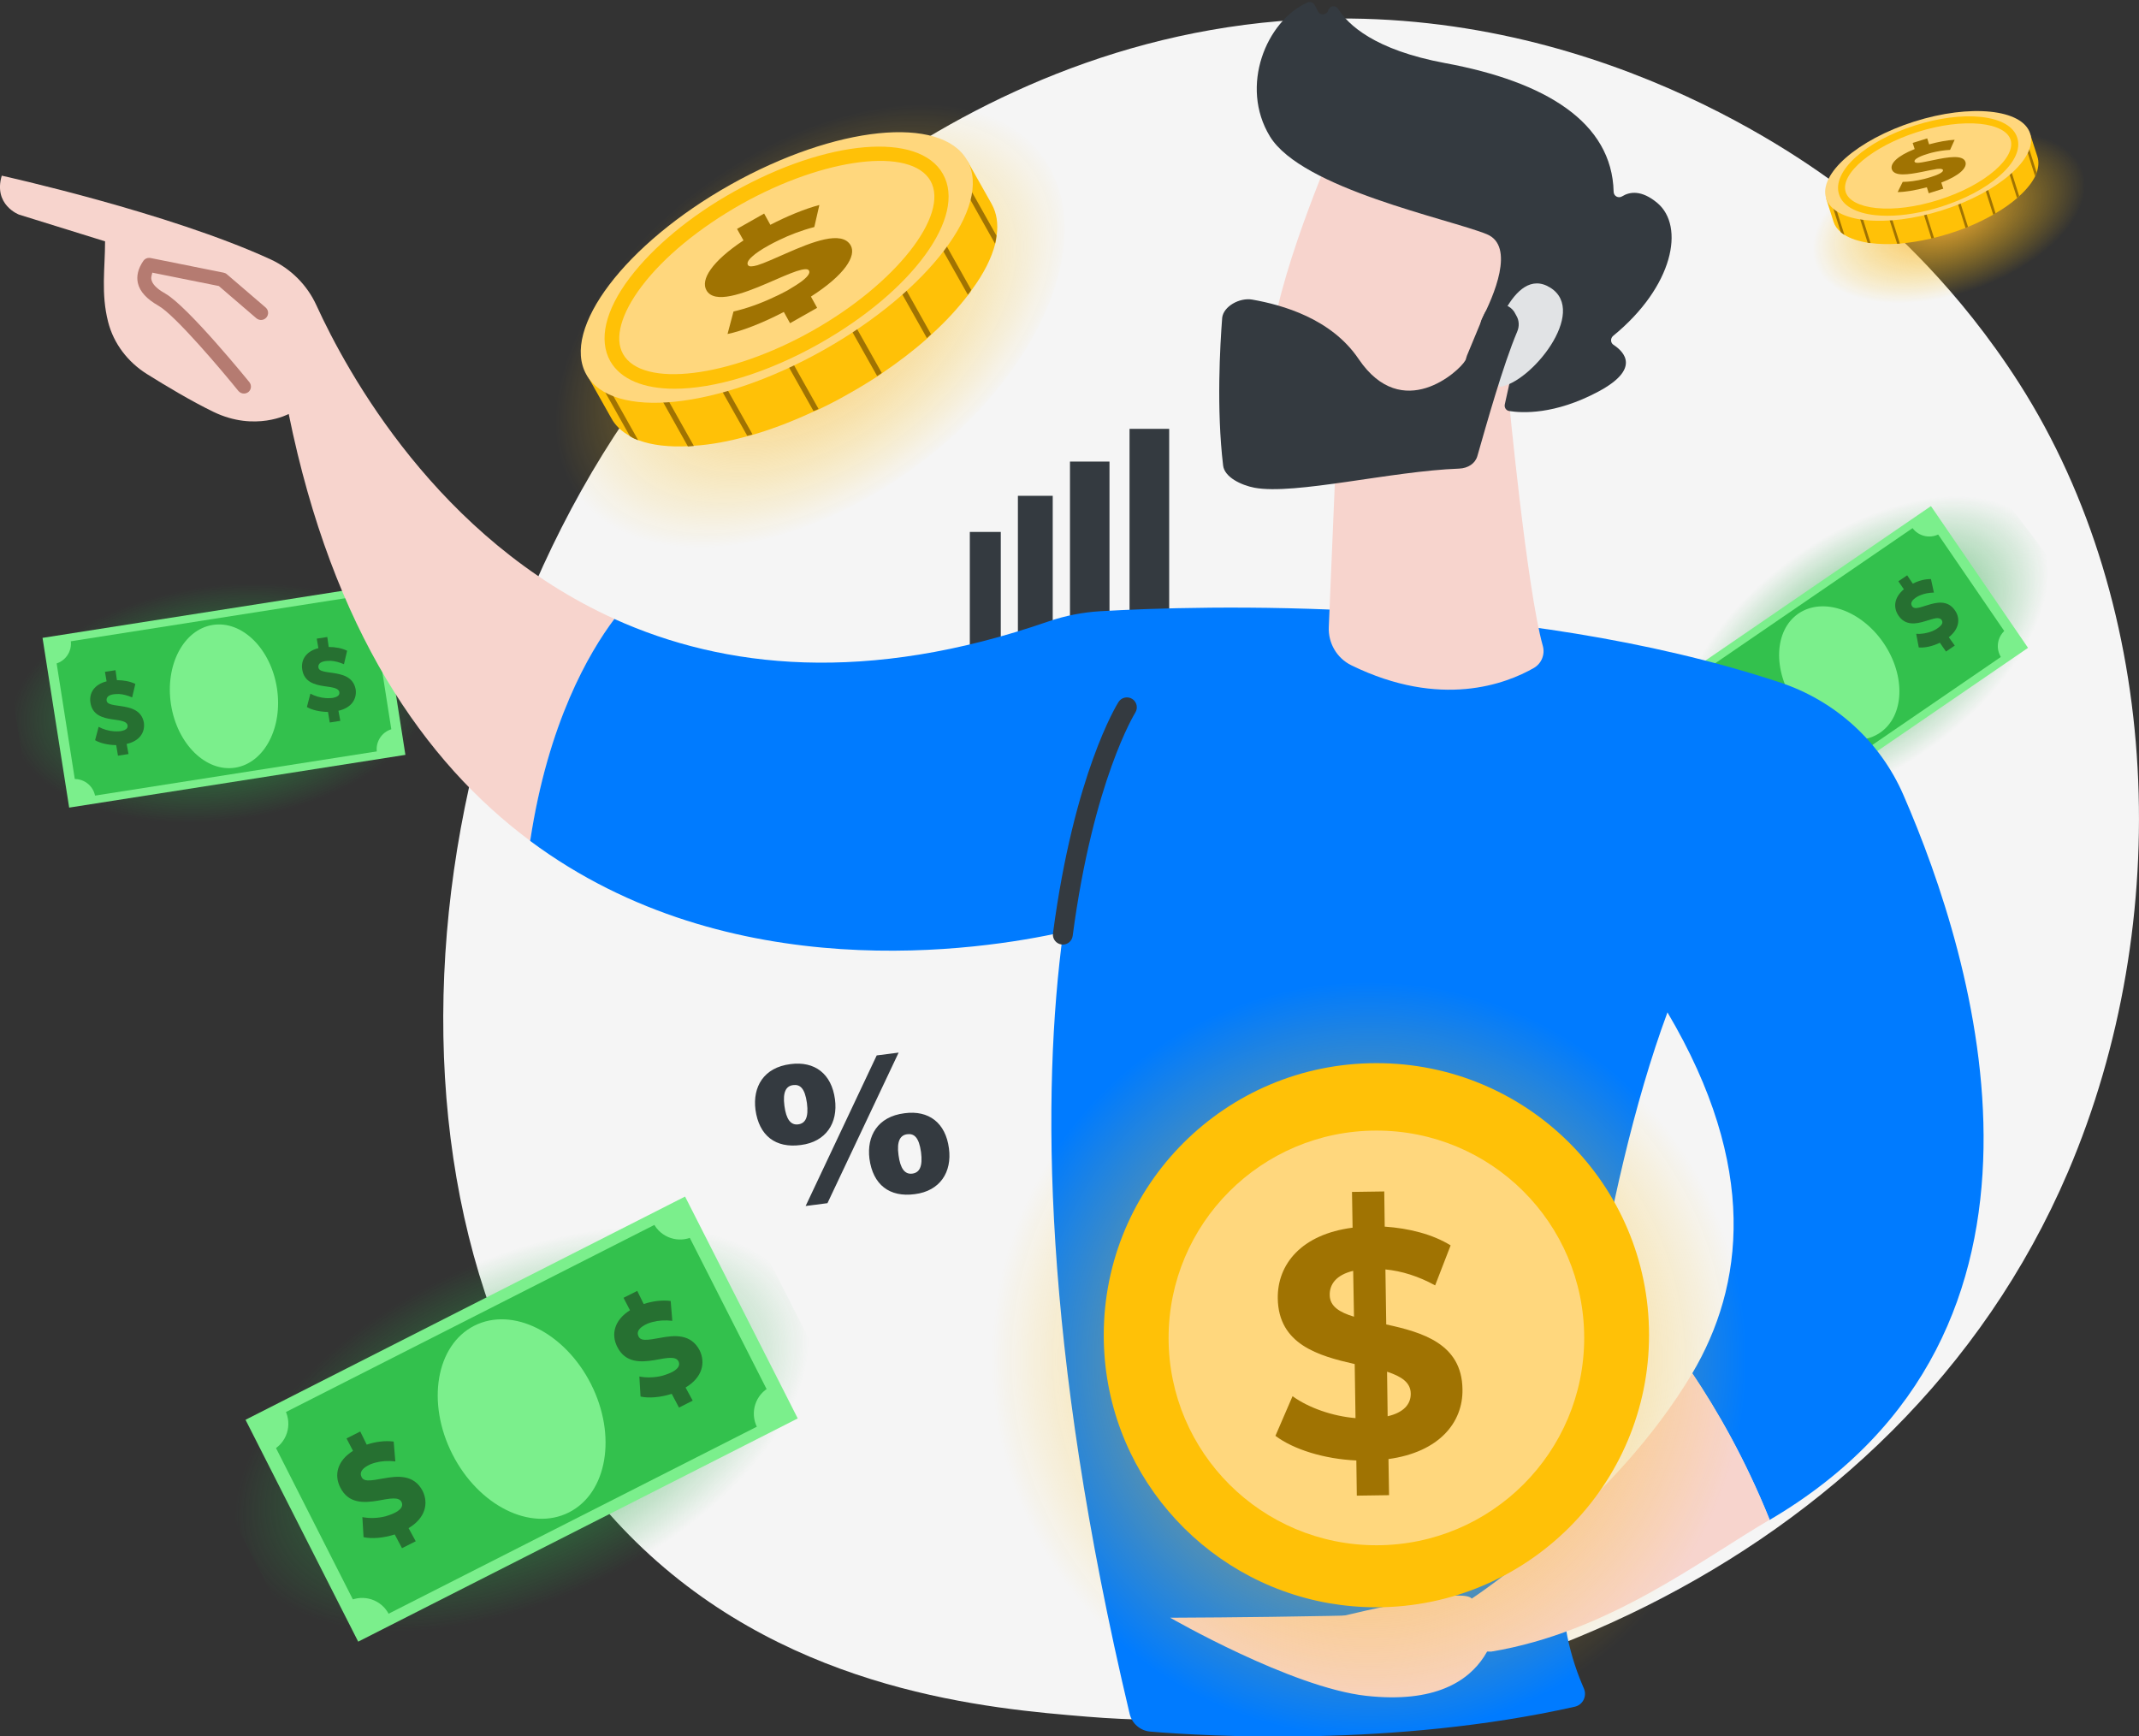 <?xml version="1.0" encoding="utf-8"?>
<!-- Generator: Adobe Illustrator 24.0.2, SVG Export Plug-In . SVG Version: 6.00 Build 0)  -->
<svg version="1.1" id="Слой_1" xmlns="http://www.w3.org/2000/svg" xmlns:xlink="http://www.w3.org/1999/xlink" x="0px" y="0px"
	 width="1824px" height="1480.7px" viewBox="0 0 1824 1480.7" style="enable-background:new 0 0 1824 1480.7;" xml:space="preserve"
	>
<rect x="0" y="0" width="1824" height="1480.7" fill="#333333" stroke="none"/>
<style type="text/css">
	.st0{fill:url(#SVGID_1_);}
	.st1{fill:#7BEF8C;}
	.st2{fill:#33C14D;}
	.st3{fill:#6BF7C9;}
	.st4{fill:#267031;}
	.st5{fill:#F5F5F5;}
	.st6{fill:#343A40;}
	.st7{fill:url(#SVGID_2_);}
	.st8{fill:#08C88D;}
	.st9{fill:#F7D4CD;}
	.st10{fill:#007BFF;}
	.st11{fill:#E1E3E5;}
	.st12{fill:#B57B71;}
	.st13{fill:url(#SVGID_3_);}
	.st14{fill:#FFC107;}
	.st15{fill:#FFD77D;}
	.st16{fill:#A07302;}
	.st17{fill:url(#SVGID_4_);}
	.st18{opacity:0.8;fill:url(#SVGID_5_);enable-background:new    ;}
	.st19{fill:url(#SVGID_6_);}
</style>
<g id="Background">
</g>
<g>
	<g>
		
			<radialGradient id="SVGID_1_" cx="184.684" cy="-1344.625" r="180.843" gradientTransform="matrix(0.992 -0.127 7.060234e-02 0.55 100.69 1362.455)" gradientUnits="userSpaceOnUse">
			<stop  offset="1.629077e-02" style="stop-color:#28A745"/>
			<stop  offset="1" style="stop-color:#28A745;stop-opacity:0"/>
		</radialGradient>
		<polygon class="st0" points="346,470.3 0,524.5 31.9,728.5 377.9,674.4 		"/>
		<g>
			<g>
				
					<rect x="45.7" y="520.6" transform="matrix(0.988 -0.155 0.155 0.988 -89.573 36.667)" class="st1" width="290.2" height="146.5"/>
				
					<rect x="54.2" y="527.2" transform="matrix(0.988 -0.155 0.155 0.988 -89.565 36.666)" class="st2" width="273.2" height="133.2"/>
			</g>
			<g>
				<g>
					<path class="st1" d="M44.7,566.5l-2.9-18.4l18.4-2.9l0.1,0.9c1.5,9.7-5.1,18.8-14.8,20.3L44.7,566.5z"/>
					<path class="st1" d="M81.4,680.1L63,683l-3-18.4l0.9-0.1c9.7-1.5,18.8,5.1,20.3,14.8L81.4,680.1z"/>
				</g>
				<g>
					<path class="st1" d="M337,621.2l2.9,18.4l-18.4,2.9l-0.1-0.9c-1.5-9.7,5.1-18.8,14.8-20.3L337,621.2z"/>
					<path class="st3" d="M300.3,507.5l18.4-2.9l2.9,18.4l-0.9,0.1c-9.7,1.5-18.8-5.1-20.3-14.8L300.3,507.5z"/>
				</g>
			</g>
			<g>
				
					<ellipse transform="matrix(0.988 -0.155 0.155 0.988 -89.565 36.666)" class="st1" cx="190.8" cy="593.8" rx="45.7" ry="61.6"/>
				<g>
					<path class="st4" d="M102.9,602.1c-3.6-0.5-7-0.9-9.3-1.8c-1.6-0.6-2.5-1.5-2.7-2.9c-0.2-1.5,0.3-2.8,1.7-3.9
						c1.2-0.8,3-1.4,5.6-1.6c1.1-0.1,2.1-0.1,3.2-0.1c3.5,0.2,7.3,1.2,11.3,2.9l2.7-11.5c-4.5-2.2-10.1-3.2-15.7-3.2l-1.2-8.5
						l-9,1.4l1.4,8.1c-10.6,2.7-15,10-13.8,18.1c1.6,10.8,10.6,13.1,18.6,14.3c3.5,0.5,6.9,0.9,9.3,1.7c2.1,0.7,3.5,1.7,3.8,3.5
						c0.2,1.7-0.5,3-2.7,4c-1.2,0.5-2.8,0.9-4.8,1c-1.3,0.1-2.6,0.1-4,0c-4.6-0.3-9.4-1.7-13.2-3.8l-3,11.4c4.4,2.6,11.1,4.1,18,4.2
						l1.5,9l9-1.4l-1.6-8.6c11.3-2.6,15.8-10.1,14.7-18.2C120.7,605.3,111,603.3,102.9,602.1z"/>
				</g>
				<g>
					<path class="st4" d="M283.5,573.8c-3.6-0.5-7-0.9-9.3-1.8c-1.6-0.6-2.5-1.5-2.7-2.9c-0.2-1.5,0.3-2.8,1.7-3.9
						c1.2-0.8,3-1.4,5.6-1.6c1.1-0.1,2.1-0.1,3.2-0.1c3.5,0.2,7.3,1.2,11.3,2.9l2.7-11.5c-4.5-2.2-10.1-3.2-15.7-3.2l-1.2-8.5
						l-9,1.4l1.4,8.1c-10.6,2.7-15,10-13.8,18.1c1.6,10.8,10.6,13.1,18.6,14.3c3.5,0.5,6.9,0.9,9.3,1.7c2.1,0.7,3.5,1.7,3.8,3.5
						c0.2,1.7-0.5,3-2.7,4c-1.2,0.5-2.8,0.9-4.8,1c-1.3,0.1-2.6,0.1-4,0c-4.6-0.3-9.4-1.7-13.2-3.8l-3,11.4c4.4,2.6,11.1,4.1,18,4.2
						l1.5,9l9-1.4l-1.6-8.6c11.3-2.6,15.8-10.1,14.7-18.2C301.3,577,291.7,575,283.5,573.8z"/>
				</g>
			</g>
		</g>
	</g>
	<path class="st5" d="M1763.4,999.5c-146.5,342.4-533.2,489.5-836.2,464.4c-82.7-6.8-249.2-20.6-379.1-143.5
		C298.5,1084.4,337,591,575.9,300.5c30.8-37.4,243.7-288,575.6-284.7c243,2.5,413.5,139.7,434.3,156.8
		c26.2,21.6,84,72.9,136.1,154.4C1844.1,518.4,1854.9,785.5,1763.4,999.5z"/>
	<g>
		<rect x="827" y="453.6" class="st6" width="26.4" height="121.2"/>
		<rect x="868" y="422.8" class="st6" width="29.7" height="152"/>
		<rect x="912.4" y="393.6" class="st6" width="33.7" height="181.2"/>
		<polyline class="st6" points="963.2,574.9 963.2,365.7 997,365.7 997,574.9 		"/>
	</g>
	<g>
		
			<radialGradient id="SVGID_2_" cx="2398.415" cy="-2127.094" r="180.816" gradientTransform="matrix(0.814 -0.581 0.322 0.451 321.004 2908.836)" gradientUnits="userSpaceOnUse">
			<stop  offset="1.629077e-02" style="stop-color:#28A745"/>
			<stop  offset="1" style="stop-color:#28A745;stop-opacity:0"/>
		</radialGradient>
		<polygon class="st7" points="1665.6,367.7 1386.3,578.9 1510.8,743.6 1790.1,532.5 		"/>
		<g>
			<g>
				
					<rect x="1423.3" y="500.8" transform="matrix(0.825 -0.565 0.565 0.825 -49.992 986.55)" class="st1" width="290.2" height="146.5"/>
				
					<rect x="1431.7" y="507.5" transform="matrix(0.825 -0.565 0.565 0.825 -50.054 986.498)" class="st2" width="273.2" height="133.2"/>
			</g>
			<g>
				<g>
					<path class="st8" d="M1424.7,612.3l-10.5-15.4l15.4-10.5l0.5,0.7c5.5,8.1,3.5,19.1-4.6,24.7L1424.7,612.3z"/>
					<path class="st8" d="M1506.7,699l-15.4,10.5l-10.5-15.4l0.7-0.5c8.1-5.5,19.1-3.5,24.7,4.6L1506.7,699z"/>
				</g>
				<g>
					<path class="st1" d="M1712.1,535.8l10.5,15.4l-15.4,10.5l-0.5-0.7c-5.5-8.1-3.5-19.1,4.6-24.7L1712.1,535.8z"/>
					<path class="st1" d="M1630,449l15.4-10.5l10.5,15.4l-0.7,0.5c-8.1,5.5-19.1,3.5-24.7-4.6L1630,449z"/>
				</g>
			</g>
			<g>
				<path class="st1" d="M1533.6,523.2c20.8-14.2,53.3-3,72.5,25c19.2,28.1,17.9,62.4-2.9,76.6c-20.8,14.2-53.3,3-72.5-25
					S1512.8,537.5,1533.6,523.2z"/>
				<g>
					<path class="st8" d="M1492.6,619.4c-3.6,1.1-6.7,2.2-9.2,2.4c-1.7,0.1-2.9-0.3-3.7-1.5c-0.8-1.3-1-2.7-0.1-4.2
						c0.7-1.2,2.1-2.5,4.4-3.9c0.9-0.5,1.8-1,2.9-1.4c3.2-1.3,7.1-2.1,11.4-2.2l-2.5-11.5c-5.1-0.1-10.6,1.4-15.5,3.9l-4.8-7.1
						l-7.5,5.1l4.7,6.8c-8.4,7-9.2,15.5-4.7,22.3c6,9,15.1,7.3,22.9,4.9c3.4-1,6.6-2.1,9.1-2.5c2.2-0.3,3.9,0.1,4.9,1.5
						c0.9,1.4,0.9,3-0.7,4.7c-0.9,1-2.1,2-3.9,3.1c-1.2,0.7-2.4,1.3-3.6,1.8c-4.3,1.7-9.3,2.5-13.5,2.2l2.2,11.6
						c5.1,0.5,11.7-1,18-4l5.2,7.5l7.5-5.1l-5.1-7.1c9-7.1,10-15.9,5.4-22.7C1510,614.6,1500.5,616.9,1492.6,619.4z"/>
				</g>
				<g>
					<path class="st4" d="M1643.4,516.1c-3.6,1.1-6.7,2.2-9.2,2.4c-1.7,0.1-2.9-0.3-3.7-1.5c-0.8-1.3-1-2.7-0.1-4.2
						c0.7-1.2,2.1-2.5,4.4-3.9c0.9-0.5,1.8-1,2.9-1.4c3.2-1.3,7.1-2.1,11.4-2.2l-2.5-11.5c-5.1-0.1-10.6,1.4-15.5,3.9l-4.8-7.1
						l-7.5,5.1l4.7,6.8c-8.4,7-9.2,15.5-4.7,22.3c6,9,15.1,7.3,22.9,4.9c3.4-1,6.6-2.1,9.1-2.5c2.2-0.3,3.9,0.1,4.9,1.5
						c0.9,1.4,0.9,3-0.7,4.7c-0.9,1-2.1,2-3.9,3.1c-1.2,0.7-2.4,1.3-3.6,1.8c-4.3,1.7-9.3,2.5-13.5,2.2l2.2,11.6
						c5.1,0.5,11.7-1,18-4l5.2,7.5l7.5-5.1l-5.1-7.1c9-7.1,10-15.9,5.4-22.7C1660.9,511.3,1651.3,513.6,1643.4,516.1z"/>
				</g>
			</g>
		</g>
	</g>
	<path class="st9" d="M1.5,149.8c0,0,142.7,31.5,229.5,71.5c17.2,8,31,21.9,38.8,39c26,56.9,103.6,199.4,254.2,267.5
		c-21.7,28.8-56.6,88.7-71.8,189.3c-90.4-67.3-168.5-179.7-206-364.1c0,0-28.5,15.5-64.2-1.8c-18.8-9.1-40.5-22.1-56.8-32.3
		c-16.2-10.2-28.3-25.9-33-44.4c-6.2-24.3-2.6-45.8-2.6-68.7L16.2,183C16.2,183-5.9,174.7,1.5,149.8z"/>
	<path class="st10" d="M452.1,717.1c15.2-100.6,50.1-160.5,71.8-189.3c93.5,42.3,215.2,55.8,370.2,2.1c14.3-4.9,29.2-7.8,44.3-8.7
		c82.5-4.8,354.3-13.7,579.3,60.7c47.3,15.6,85.7,50.6,105.4,96c60.8,139.6,159.4,457.6-114.1,618.2c-21-52.2-45.3-94.1-66-124.9
		c44-74.3,57.1-175.8-21.1-307.9c-57,153.9-83.7,378.4-89.3,477.8c-1.8,32.7,3.9,65.4,16.7,95.6l1.4,3.3c2.7,6.5-1,13.9-7.9,15.4
		c-154,34.6-314.1,25.2-361.9,21.2c-8.5-0.7-15.6-6.8-17.6-15.1c-74.9-315.5-75-530.6-56.7-666.7
		C836.6,810.4,622.4,843.8,452.1,717.1z"/>
	<path class="st6" d="M906.3,805.5c4.2,0,7.8-3.1,8.4-7.4c17.6-132.8,53.1-189.9,53.4-190.4c2.5-4,1.3-9.2-2.6-11.7
		c-4-2.5-9.2-1.3-11.7,2.6c-1.5,2.4-37.8,60.9-55.9,197.3c-0.6,4.7,2.7,8.9,7.3,9.5C905.6,805.4,905.9,805.5,906.3,805.5z"/>
	<path class="st9" d="M1286.3,337.3c0,0,15.6,164.7,29.3,213.4c2.1,7.4-1.1,15.2-7.8,19c-23.3,13.3-79.1,35-155.5-2.4
		c-12.4-6.1-19.8-19-19.2-32.6l6.7-159.1L1286.3,337.3z"/>
	<g>
		<path class="st9" d="M1136.4,126.7c0,0-49.8,114.4-53.2,174.5c-3.3,60.1-16.3,99,53.2,111.1c69.4,12.1,128-22.5,159.7-82.3
			c0,0,49.7-92.2,38.5-129.9C1323.4,162.3,1136.4,126.7,1136.4,126.7z"/>
		<path class="st6" d="M1272.3,286.9l-4-1.7c-5-2.2-7.2-8.2-4.7-13.1c9.8-18.9,28.9-62.3,4.2-72.4c-31.8-13-157.7-38.7-184.9-83.4
			c-26.1-42.9-3-98.4,31.8-114.1c2.3-1.1,5.1-0.2,6.3,2l2.9,5.5c2,3.8,7.5,3.2,8.7-0.9l0,0c1.1-3.9,6.3-4.7,8.5-1.2
			c8.4,13.4,30.9,35,91.2,46.2c85.7,15.8,142.3,50.5,143.7,109.7c0.1,3.8,4.1,5.9,7.3,3.9c6.3-3.9,16.4-5.7,30,5.7
			c23.5,19.8,13.9,71.1-37.7,113.3c-2.4,2-2.4,5.8,0.2,7.6c9.4,6.1,23.3,20.6-12.8,39.9c-37.4,20-65.3,18.3-76,16.6
			c-2.7-0.4-4.4-3-3.8-5.7l11.5-52c0.6-2.9-1.6-5.7-4.6-5.7h-17.8V286.9z"/>
		<path class="st11" d="M1270.2,297.9c0,0,19-73.1,51.8-52.6s-17,81.9-43.4,84.6L1270.2,297.9z"/>
	</g>
	<path class="st12" d="M227.2,270.7c2.1-2.5,1.9-6.2-0.7-8.5l-33.1-28.4c-0.8-0.7-1.8-1.1-2.8-1.3l-62.3-12.5
		c-0.4-0.1-0.8-0.1-1.2-0.1c-2,0-3.8,1-4.9,2.6c-4.5,6.6-6,13-4.6,19c1.7,7.2,7.5,13.5,17.5,19.2c14,7.8,54,55.1,68.2,72.7
		c1.2,1.4,2.9,2.2,4.7,2.2c1.4,0,2.7-0.5,3.8-1.3c2.6-2.1,2.9-5.9,0.8-8.5c-0.5-0.6-52.4-64.6-71.7-75.5
		c-4.7-2.6-10.6-6.8-11.7-11.5c-0.1-0.4-0.5-1.8,0.1-4l0.6-2.3l56.7,11.4l31.9,27.4C221.2,273.6,225,273.3,227.2,270.7z"/>
	<path class="st9" d="M1271.6,1408.4l-224.8-4.9c0,0,196-55.4,208.2-40.3c0,0,121.5-79.8,188.1-192.2c20.7,30.8,45,72.7,66,124.9
		C1449.3,1331,1371,1391.9,1271.6,1408.4z"/>
	<path class="st9" d="M1277.9,1369.5c0,0,4.6,89.6-112.9,76.6c-63.9-7.1-167.1-66.6-167.1-66.6S1266.8,1378.7,1277.9,1369.5z"/>
	<path class="st6" d="M1042.2,271c-1.8,23.7-5,77.3,0.8,126c1.2,9.9,15.3,16.7,26.7,18.9c34.3,6.4,116.8-14.2,174.5-16.3
		c7.7-0.3,13.8-4.4,15.6-10.7c7.8-27.2,21.8-77.3,34-106.2c1.9-4.4,1.7-9.5-0.8-13.6c-0.2-0.4-0.5-0.8-0.7-1.3
		c-5.4-11.5-22.1-11-27,0.8l-14.4,34.7l-1.1,3.6c0,0.1-0.1,0.2-0.5,0.8c-4.9,8.6-53.4,53.5-90.7-1.5c-23.4-34.7-65.3-46.2-90.6-50.7
		C1056.8,253.5,1043.2,261.5,1042.2,271z"/>
	<g>
		
			<radialGradient id="SVGID_3_" cx="1167.35" cy="313.777" r="321.925" gradientTransform="matrix(1 0 0 1 0 845.362)" gradientUnits="userSpaceOnUse">
			<stop  offset="1.629066e-02" style="stop-color:#FBB03B;stop-opacity:0.9"/>
			<stop  offset="6.589614e-02" style="stop-color:#FBB138;stop-opacity:0.855"/>
			<stop  offset="1" style="stop-color:#FFC107;stop-opacity:0"/>
		</radialGradient>
		<path class="st13" d="M1395.5,931.9c-60.7-60.8-141.5-94.4-227.6-94.5c-0.1,0-0.3,0-0.4,0c-85.9,0-166.6,33.3-227.5,93.8
			c-61.1,60.8-94.6,141.5-94.8,227.5s33.3,166.8,94.1,227.6c60.8,60.8,141.7,94.4,227.6,94.5c0.1,0,0.3,0,0.4,0
			c18.8,0,37.6-1.6,56-4.9c73.6-13,141-51.5,189.7-108.7c49.2-58,76.5-131.7,76.5-207.7C1489.7,1073.6,1456.3,992.7,1395.5,931.9z"
			/>
		<g>
			<g>
				<g>
					<g>
						<g>
							<g>
								<g>
									<g>
										<path class="st14" d="M1406.2,1138.2c0.1,128.2-103.8,232.1-232.2,232.4c-13.9,0-27.5-1.2-40.8-3.5
											c-109-19.1-191.9-114-192-228.3c-0.1-128.2,103.8-232.1,232.2-232.2C1301.8,906.3,1406.1,1010,1406.2,1138.2z"/>
									</g>
								</g>
							</g>
						</g>
						<g>
							<g>
								<g>
									<g>
										<path class="st15" d="M1350.9,1140.7c0.1,97.6-79.1,176.9-177,177s-177.3-79-177.4-176.6c-0.1-97.6,79.1-176.9,177-177
											C1271.4,963.9,1350.8,1043,1350.9,1140.7z"/>
									</g>
								</g>
							</g>
						</g>
					</g>
				</g>
				<g>
					<g>
						<g>
							<g>
								<g>
									<g>
										<path class="st16" d="M1184,1244.2l0.5,30.8l-27.5,0.4l-0.4-30c-27.3-1.2-53.6-9.4-69-21l14.6-33.8
											c13.9,10,34,17,53.7,18.7l-0.7-46.1c-30.7-7-65-16.6-65.6-56c-0.4-29.2,20.3-54.7,63.8-60.3l-0.5-30.5l27.5-0.4l0.4,30
											c20.7,1.4,40.9,6.5,56.2,16l-13.2,34.1c-14.2-7.8-28.6-12.3-42.4-13.6l0.7,46.9c30.7,6.7,64.5,16.4,65,55.2
											C1247.7,1213.1,1227.1,1238.3,1184,1244.2z M1154.6,1122.8l-0.7-39.1c-14.6,3.5-20.2,11.6-20,20.7
											C1134,1114,1142.3,1119.1,1154.6,1122.8z M1203,1188.4c-0.1-9.7-8.2-14.7-20.2-18.7l0.5,38
											C1197.1,1204.5,1203.1,1197.3,1203,1188.4z"/>
									</g>
								</g>
							</g>
						</g>
					</g>
				</g>
			</g>
		</g>
	</g>
	<g>
		<path class="st6" d="M712,937.4c2.7,20.2-7.6,36.3-29.1,39c-21.5,2.9-35.7-7.9-38.7-30.2c-2.4-19.2,6.8-35.9,29.9-38.8
			C694.7,904.7,709.1,915.6,712,937.4z M668.9,943c1.5,11.5,5.4,16.6,11.7,15.8c6.1-0.8,9.1-5.8,7.5-18.2c-1.8-13-6.1-16-11.7-15.3
			C670.5,926,667.3,930.9,668.9,943z M687,1028.4L747.6,900l18.7-2.4L705.6,1026L687,1028.4z M809.2,979.3
			c2.7,20.2-7.6,36.3-29.1,39c-21.5,2.9-35.7-7.9-38.7-30.2c-2.4-19.2,6.8-35.9,29.9-38.8C792,946.5,806.4,957.5,809.2,979.3z
			 M766.2,985c1.5,11.5,5.4,16.6,11.7,15.8c6.1-0.8,9.1-5.8,7.5-18.3c-1.8-13-6.1-16-11.7-15.3C767.8,967.9,764.5,972.9,766.2,985z"
			/>
	</g>
	<g>
		
			<radialGradient id="SVGID_4_" cx="2772.362" cy="3512.171" r="120.962" gradientTransform="matrix(0.946 -0.324 -0.175 -0.512 -346.013 2881.682)" gradientUnits="userSpaceOnUse">
			<stop  offset="1.629066e-02" style="stop-color:#FBB03B;stop-opacity:0.9"/>
			<stop  offset="0.356" style="stop-color:#FDB823;stop-opacity:0.589"/>
			<stop  offset="0.743" style="stop-color:#FEBF0F;stop-opacity:0.235"/>
			<stop  offset="1" style="stop-color:#FFC107;stop-opacity:0"/>
		</radialGradient>
		<path class="st17" d="M1727.4,113.7c-25.6-4.3-56.6-0.9-87.2,9.6c-0.1,0-0.1,0-0.1,0c-30.6,10.5-57.1,26.7-74.7,45.8
			c-17.7,19.1-24.3,38.7-18.7,55.3s22.9,28,48.4,32.3c25.6,4.3,56.5,0.9,87.2-9.6c0.1,0,0.1,0,0.1,0c6.7-2.3,13.3-4.9,19.6-7.7
			c25.3-11.4,46.7-27.1,60.3-44c13.7-17.1,18.5-34.7,13.5-49.3C1770.2,129.5,1753,118,1727.4,113.7z"/>
		<g>
			<g>
				<path class="st14" d="M1731.1,114l6.3,19.7c1.3,4.1,1,8.6-0.6,13.3c-0.3,1-0.8,2.1-1.3,3.2c-2.7,5.6-7.3,11.3-13.5,16.9
					c-0.6,0.6-1.2,1.2-1.8,1.7c-5.2,4.5-11.3,8.9-18.4,13c-0.6,0.4-1.3,0.8-2,1.2c-6.6,3.7-13.8,7.3-21.5,10.4
					c-0.6,0.3-1.4,0.6-2.1,0.9c-4.4,1.7-9,3.3-13.7,4.8c-4.4,1.4-8.8,2.6-13.1,3.7c-0.7,0.2-1.5,0.4-2.2,0.5
					c-9.4,2.2-18.5,3.7-27,4.4c-0.8,0.1-1.6,0.1-2.3,0.2c-8.2,0.5-15.8,0.3-22.6-0.6c-0.9-0.1-1.7-0.2-2.5-0.3
					c-8-1.3-14.8-3.5-19.9-6.7c-1.2-0.7-2.2-1.5-3.1-2.3c-3.1-2.5-5.2-5.5-6.3-9l-6.3-19.7l12.8-4c11.9-15.7,37.1-31.7,68.5-41.6
					c31.4-10,61.3-11.5,80-5.5L1731.1,114z"/>
				<g>
					<path class="st16" d="M1726.7,115.4l10,31.7c-0.3,1-0.8,2.1-1.3,3.2l-10.8-34.2L1726.7,115.4z"/>
					<path class="st16" d="M1708.3,124.5l13.5,42.7c-0.6,0.6-1.2,1.2-1.8,1.7l-13.8-43.6L1708.3,124.5z"/>
					<path class="st16" d="M1687.7,137.7l14,44.2c-0.6,0.4-1.3,0.8-2,1.2l-14.1-44.6L1687.7,137.7z"/>
					<path class="st16" d="M1664,148.8l14.2,44.7c-0.6,0.3-1.4,0.6-2.1,0.9l-14.2-45L1664,148.8z"/>
					<path class="st16" d="M1636,161.2l13.2,41.7c-0.7,0.2-1.5,0.4-2.2,0.5l-13.1-41.5L1636,161.2z"/>
					<path class="st16" d="M1607.1,166.8l13,40.9c-0.8,0.1-1.6,0.1-2.3,0.2l-12.9-40.4L1607.1,166.8z"/>
					<path class="st16" d="M1583.5,170.7l11.6,36.6c-0.9-0.1-1.7-0.2-2.5-0.3l-11.3-35.6L1583.5,170.7z"/>
					<path class="st16" d="M1561.3,164.1l11.5,36.2c-1.2-0.7-2.2-1.5-3.1-2.3l-10.5-33.2L1561.3,164.1z"/>
				</g>
			</g>
			<g>
				<path class="st15" d="M1632.2,103.7c48-15.2,92.4-10.7,99,10.2s-27,50.2-75,65.4s-92.4,10.7-99-10.2
					C1550.6,148.3,1584.2,119,1632.2,103.7z"/>
				<path class="st14" d="M1609.4,184c-3.5,0-6.9-0.2-10.1-0.5c-17-1.8-28.1-8.1-31.1-17.8c-6.2-19.5,22.4-45.3,65-58.8l0,0
					c19.9-6.3,39.8-8.9,55.9-7.2c17,1.8,28.1,8.1,31.1,17.8c3.1,9.7-2.3,21.3-15.2,32.5c-12.2,10.7-29.9,20-49.8,26.3
					C1639.3,181.3,1623.4,184,1609.4,184z M1635,112.6c-38.1,12.1-66.1,35.5-61.1,51.2c2.3,7.2,11.7,12.1,26,13.6
					c15.3,1.6,34.3-0.9,53.5-7s36.1-15,47.7-25.1c10.8-9.4,15.7-18.9,13.4-26.1c-2.3-7.2-11.7-12.1-26-13.6
					C1673.2,104.1,1654.2,106.5,1635,112.6L1635,112.6z"/>
				<g>
					<path class="st16" d="M1649.3,136.4c-5.1,1-9.8,2.1-12.9,2.4c-2.1,0.2-3.5-0.1-3.8-0.9c-0.3-0.9,0.4-2,2.5-3.2
						c1.7-1,4.1-2.1,7.8-3.2c1.4-0.5,2.9-0.9,4.4-1.3c4.8-1.2,10.1-2.1,15.6-2.4l3.9-8.6c-6.3,0.3-14.1,1.8-21.8,3.9l-1.6-5.1
						l-12.4,3.9l1.7,5.2c-14.8,5.9-21,12.3-19.5,17.2c2.1,6.5,14.5,4.5,25.6,2.3c4.9-1,9.5-2,12.8-2.5c2.9-0.3,4.8-0.2,5.2,0.8
						c0.3,1-0.7,2.2-3.7,3.6c-1.6,0.8-3.9,1.6-6.7,2.5c-1.8,0.6-3.7,1.1-5.6,1.6c-6.4,1.6-13.1,2.5-18.3,2.5l-4.3,8.7
						c6,0,15.3-1.5,24.9-4.1l1.6,5.1l12.4-3.9l-1.7-5.2c15.7-6,22.2-12.7,20.6-17.6C1674,131.7,1660.7,134,1649.3,136.4z"/>
				</g>
			</g>
		</g>
	</g>
	<g>
		
			<radialGradient id="SVGID_5_" cx="2082.33" cy="5588.212" r="246.659" gradientTransform="matrix(0.812 -0.584 -0.358 -0.498 1002.029 4277.173)" gradientUnits="userSpaceOnUse">
			<stop  offset="1.629066e-02" style="stop-color:#FBB03B;stop-opacity:0.9"/>
			<stop  offset="0.356" style="stop-color:#FDB823;stop-opacity:0.589"/>
			<stop  offset="0.743" style="stop-color:#FEBF0F;stop-opacity:0.235"/>
			<stop  offset="1" style="stop-color:#FFC107;stop-opacity:0"/>
		</radialGradient>
		<path class="st18" d="M768,88.9c-54.7,4.1-114,27.6-167.7,65.9c-0.2,0-0.2,0-0.2,0.2c-53.5,38.6-94.5,87.4-115.7,137.8
			s-20,96.3,3.7,129.2c23.5,32.9,66.5,48.8,121,44.7c54.7-4.1,114.1-27.3,167.8-65.9c0.2,0,0.2,0,0.2-0.2
			c11.6-8.4,23.1-17.6,33.5-26.9c42.2-38,73.7-82.9,88.2-126.5c14.7-44.3,11.4-84.5-9.4-113.5C865.8,100.8,822.7,84.8,768,88.9z"/>
		<g>
			<g>
				<path class="st14" d="M824.8,137l20.8,36.9c4.3,7.8,5.7,16.7,4.3,26.9c-0.2,2.2-0.6,4.5-1.2,6.9c-3.1,12.2-9.8,25.7-20,39.4
					c-0.8,1.4-1.8,2.9-2.9,4.1c-8.6,11.2-19,22.7-31.2,33.7c-1,1-2.2,2-3.5,3.3c-11.4,10.2-24.5,20.2-38.6,29.8
					c-1.2,0.8-2.4,1.8-3.9,2.7c-8.2,5.3-16.5,10.4-25.3,15.3c-8.2,4.7-16.5,9-24.7,12.9c-1.4,0.6-2.9,1.4-4.3,1.8
					c-18,8.4-35.3,15.1-52.2,20c-1.4,0.4-3.1,1-4.5,1.2c-16.1,4.5-31.4,7.3-45.5,8.2c-1.8,0.2-3.5,0.2-5.1,0.4
					c-16.5,0.8-31-0.8-42.5-5.1c-2.7-1-4.9-2-7.1-3.5c-7.1-3.7-12.7-9-16.1-15.3l-20.8-36.9l23.9-13.5
					c17.1-36.3,61-78.8,119.6-111.6c58.6-33.1,117.6-48.4,157.6-44.1L824.8,137z"/>
				<g>
					<path class="st16" d="M816.4,141.7l33.3,59.2c-0.2,2.2-0.6,4.5-1.2,6.9l-35.9-63.9L816.4,141.7z"/>
					<path class="st16" d="M783.5,167.6l44.7,79.6c-0.8,1.4-1.8,2.9-2.9,4.1l-45.9-81.4L783.5,167.6z"/>
					<path class="st16" d="M747.6,202.5l46.3,82.5c-1,1-2.2,2-3.5,3.3L743.5,205L747.6,202.5z"/>
					<path class="st16" d="M705,234.5l46.9,83.5c-1.2,0.8-2.4,1.8-3.9,2.7L700.9,237L705,234.5z"/>
					<path class="st16" d="M654.3,270.9l43.7,77.8c-1.4,0.6-2.9,1.4-4.3,1.8l-43.5-77.4L654.3,270.9z"/>
					<path class="st16" d="M598.8,294.1l42.9,76.3c-1.4,0.4-3.1,1-4.5,1.2l-42.5-75.3L598.8,294.1z"/>
					<path class="st16" d="M553.3,311.9l38.4,68.4c-1.8,0.2-3.5,0.2-5.1,0.4l-37.1-66.3L553.3,311.9z"/>
					<path class="st16" d="M506.2,307.8l38,67.6c-2.7-1-4.9-2-7.1-3.5L502.3,310L506.2,307.8z"/>
				</g>
			</g>
			<g>
				<path class="st15" d="M622.7,157.6c89.6-50.4,180-59.8,202.1-20.8c21.8,39-33.1,111.4-122.7,161.8s-180,59.8-202.1,20.8
					C478.2,280.5,533.1,208,622.7,157.6z"/>
				<path class="st14" d="M575.1,331.5c-25.9,0-45.7-7.8-54.7-23.5c-10.2-18.2-4.3-43.5,16.7-71.2c20-26.3,51.4-52.5,88.6-73.3
					c79.6-44.7,158-51.4,178.4-15.1s-25.9,99.8-105.5,144.7C653.7,318.4,609,331.5,575.1,331.5z M632.1,174.1
					c-35.7,20.2-65.9,44.9-84.9,70c-17.6,23.3-23.5,44.3-15.9,57.8c16.5,29.2,90.4,20.2,161.4-19.8s117.1-98.6,100.8-127.8
					C777,125.1,703.1,134.3,632.1,174.1L632.1,174.1z"/>
				<g>
					<path class="st16" d="M670.5,216c-9.8,4.3-18.8,8.4-24.7,10.2c-4.3,1.2-7.1,1.4-8-0.2c-1-1.6,0-4.1,3.7-7.3
						c2.9-2.7,7.6-5.9,14.3-9.6c2.7-1.4,5.3-2.9,8.4-4.3c9.2-4.5,19.4-8.4,30.2-11.2l4.3-18.8c-12.4,3.3-27.3,9.4-41.8,16.9
						l-5.3-9.6l-23.1,13.1l5.5,9.8c-27.1,18-36.7,33.5-31.6,42.5c6.7,12,30.8,3.1,52.2-6.1c9.4-4.1,18.2-8,24.7-10.2
						c5.7-1.8,9.6-2.4,10.6-0.4c1,1.8-0.6,4.7-5.9,8.8c-2.9,2.2-7.1,4.9-12.4,8c-3.5,1.8-6.9,3.7-10.6,5.3
						c-12.2,5.9-25.1,10.4-35.5,12.7l-5.1,19.2c12-2.4,30-9.4,48-18.8l5.3,9.6l23.1-13.1l-5.3-9.6c28.8-18.4,39-34.7,33.9-43.7
						C717.8,196.2,692.3,206.4,670.5,216z"/>
				</g>
			</g>
		</g>
	</g>
	<g>
		
			<radialGradient id="SVGID_6_" cx="637.736" cy="-1239.858" r="261.891" gradientTransform="matrix(0.904 -0.428 0.237 0.501 162.287 2112.677)" gradientUnits="userSpaceOnUse">
			<stop  offset="1.629077e-02" style="stop-color:#28A745"/>
			<stop  offset="1" style="stop-color:#28A745;stop-opacity:0"/>
		</radialGradient>
		<polygon class="st19" points="602.7,970.2 150.6,1199.8 286,1466.4 738.1,1236.9 		"/>
		<g>
			<g>
				
					<rect x="234.3" y="1103.7" transform="matrix(0.892 -0.453 0.453 0.892 -499.608 332.345)" class="st1" width="420.2" height="212.1"/>
				
					<rect x="246.6" y="1113.4" transform="matrix(0.892 -0.453 0.453 0.892 -499.653 332.367)" class="st2" width="395.6" height="192.9"/>
			</g>
			<g>
				<g>
					<path class="st1" d="M230.8,1237.6l-12.3-24l24-12.3l0.6,1.2c6.4,12.7,1.4,28.1-11.3,34.5L230.8,1237.6z"/>
					<path class="st1" d="M332.3,1377.7l-24,12.3l-12.3-24l1.2-0.6c12.7-6.4,28.1-1.4,34.5,11.3L332.3,1377.7z"/>
				</g>
				<g>
					<path class="st1" d="M657.9,1182l12.3,24l-24,12.3l-0.6-1.2c-6.4-12.7-1.4-28.1,11.3-34.5L657.9,1182z"/>
					<path class="st1" d="M556.5,1041.9l24-12.3l12.3,24l-1.2,0.6c-12.7,6.4-28.1,1.4-34.5-11.3L556.5,1041.9z"/>
				</g>
			</g>
			<g>
				
					<ellipse transform="matrix(0.892 -0.453 0.453 0.892 -499.579 332.343)" class="st1" cx="444.4" cy="1209.7" rx="66.2" ry="89.2"/>
				<g>
					<path class="st4" d="M327,1260.7c-5.2,0.9-10.1,1.9-13.6,1.7c-2.5-0.1-4.2-1-5.1-2.9c-1-1.9-0.9-4.1,0.7-6.1
						c1.3-1.7,3.5-3.2,7-4.8c1.4-0.6,2.9-1,4.3-1.4c4.9-1.3,10.6-1.7,16.8-1l-1.4-16.9c-7.2-1-15.5,0.1-23,2.6l-5.5-11.2l-11.7,5.9
						l5.5,10.6c-13.5,8.5-16.2,20.6-10.9,31.1c7,14.2,20.4,13.3,32,11.4c5.1-0.9,9.8-1.9,13.5-1.9c3.2,0,5.6,0.7,6.8,3
						c1,2.2,0.7,4.5-1.9,6.7c-1.4,1.3-3.5,2.5-6.2,3.6c-1.7,0.7-3.6,1.3-5.5,1.9c-6.5,1.7-13.8,1.9-19.8,0.7l1,17.1
						c7.2,1.6,17.1,0.7,26.6-2.3l6.2,11.7l11.7-5.9l-6.1-11.2c14.3-8.5,17.2-21,12-31.7C352.9,1257,338.7,1258.6,327,1260.7z"/>
				</g>
				<g>
					<path class="st4" d="M563.2,1140.8c-5.2,0.9-10.1,1.9-13.6,1.7c-2.5-0.1-4.2-1-5.1-2.9c-1-1.9-0.9-4.1,0.7-6.1
						c1.3-1.7,3.5-3.2,7-4.8c1.4-0.6,2.9-1,4.3-1.4c4.9-1.3,10.6-1.7,16.8-1l-1.4-16.9c-7.2-1-15.5,0.1-23,2.6l-5.5-11.2l-11.7,5.9
						l5.5,10.6c-13.5,8.5-16.2,20.6-10.9,31.1c7,14.2,20.4,13.3,32,11.4c5.1-0.9,9.8-1.9,13.5-1.9c3.2,0,5.6,0.7,6.8,3
						c1,2.2,0.7,4.5-1.9,6.7c-1.4,1.3-3.5,2.5-6.2,3.6c-1.7,0.7-3.6,1.3-5.5,1.9c-6.5,1.7-13.8,1.9-19.8,0.7l1,17.1
						c7.2,1.6,17.1,0.7,26.6-2.3l6.2,11.7l11.7-5.9l-6.1-11.2c14.3-8.5,17.2-21,12-31.7C589.1,1137.1,574.9,1138.6,563.2,1140.8z"/>
				</g>
			</g>
		</g>
	</g>
</g>
</svg>
